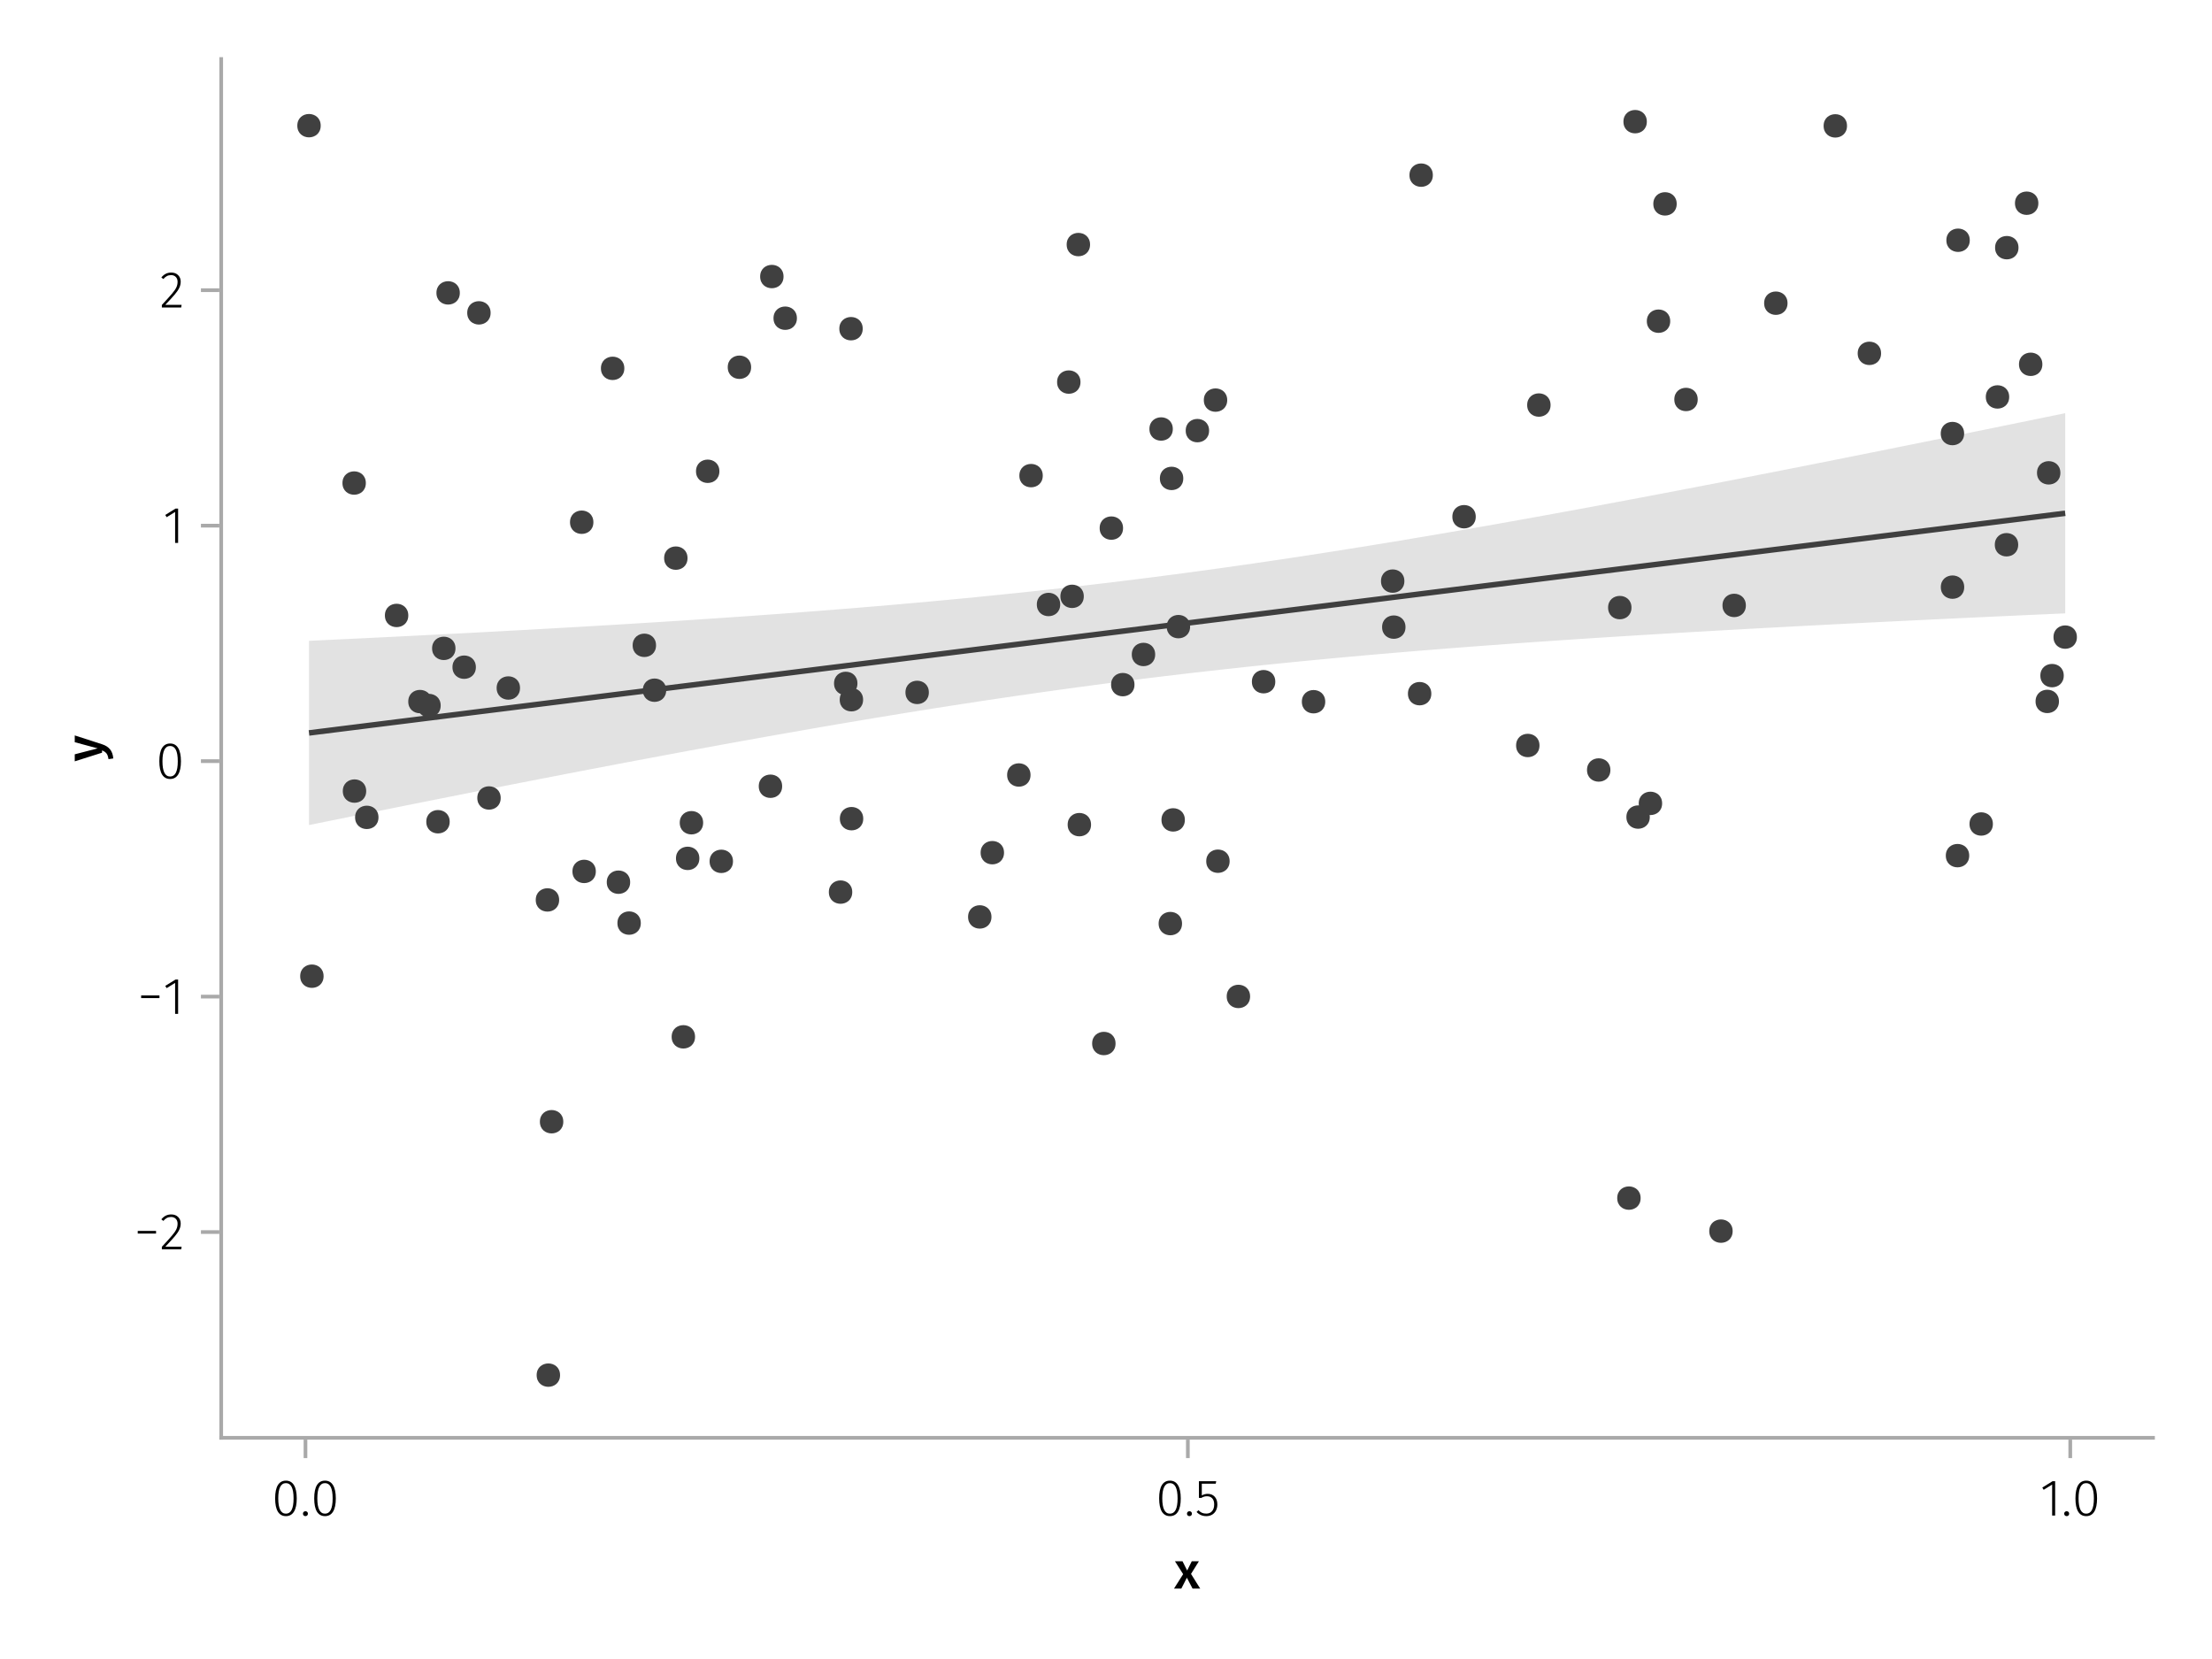<?xml version="1.0" encoding="UTF-8"?>
<svg xmlns="http://www.w3.org/2000/svg" xmlns:xlink="http://www.w3.org/1999/xlink" width="600" height="450" viewBox="0 0 600 450">
<defs>
<g>
<g id="glyph-0-0-a59c3775">
<path d="M 4.562 -3.969 L 7.047 0 L 4.969 0 L 3.438 -2.938 L 1.938 0 L -0.047 0 L 2.422 -3.906 L 0.203 -7.406 L 2.25 -7.406 L 3.516 -4.891 L 4.766 -7.406 L 6.703 -7.406 Z M 4.562 -3.969 "/>
</g>
<g id="glyph-1-0-a59c3775">
<path d="M 3.844 -9.469 C 4.812 -9.469 5.539 -9.055 6.031 -8.234 C 6.531 -7.422 6.781 -6.223 6.781 -4.641 C 6.781 -3.078 6.531 -1.883 6.031 -1.062 C 5.531 -0.25 4.801 0.156 3.844 0.156 C 2.883 0.156 2.156 -0.25 1.656 -1.062 C 1.164 -1.883 0.922 -3.082 0.922 -4.656 C 0.922 -6.238 1.164 -7.438 1.656 -8.25 C 2.156 -9.062 2.883 -9.469 3.844 -9.469 Z M 3.844 -8.797 C 2.457 -8.797 1.766 -7.414 1.766 -4.656 C 1.766 -1.895 2.457 -0.516 3.844 -0.516 C 4.531 -0.516 5.047 -0.848 5.391 -1.516 C 5.742 -2.191 5.922 -3.234 5.922 -4.641 C 5.922 -6.055 5.742 -7.102 5.391 -7.781 C 5.047 -8.457 4.531 -8.797 3.844 -8.797 Z M 3.844 -8.797 "/>
</g>
<g id="glyph-2-0-a59c3775">
<path d="M 1.438 -1.172 C 1.633 -1.172 1.797 -1.109 1.922 -0.984 C 2.047 -0.859 2.109 -0.703 2.109 -0.516 C 2.109 -0.316 2.047 -0.156 1.922 -0.031 C 1.797 0.094 1.633 0.156 1.438 0.156 C 1.25 0.156 1.086 0.094 0.953 -0.031 C 0.828 -0.164 0.766 -0.328 0.766 -0.516 C 0.766 -0.703 0.828 -0.859 0.953 -0.984 C 1.086 -1.109 1.25 -1.172 1.438 -1.172 Z M 1.438 -1.172 "/>
</g>
<g id="glyph-2-1-a59c3775">
<path d="M 4.094 -9.312 L 4.094 0 L 3.281 0 L 3.281 -8.406 L 0.984 -6.984 L 0.609 -7.594 L 3.391 -9.312 Z M 4.094 -9.312 "/>
</g>
<g id="glyph-3-0-a59c3775">
<path d="M 3.844 -9.469 C 4.812 -9.469 5.539 -9.055 6.031 -8.234 C 6.531 -7.422 6.781 -6.223 6.781 -4.641 C 6.781 -3.078 6.531 -1.883 6.031 -1.062 C 5.531 -0.25 4.801 0.156 3.844 0.156 C 2.883 0.156 2.156 -0.25 1.656 -1.062 C 1.164 -1.883 0.922 -3.082 0.922 -4.656 C 0.922 -6.238 1.164 -7.438 1.656 -8.25 C 2.156 -9.062 2.883 -9.469 3.844 -9.469 Z M 3.844 -8.797 C 2.457 -8.797 1.766 -7.414 1.766 -4.656 C 1.766 -1.895 2.457 -0.516 3.844 -0.516 C 4.531 -0.516 5.047 -0.848 5.391 -1.516 C 5.742 -2.191 5.922 -3.234 5.922 -4.641 C 5.922 -6.055 5.742 -7.102 5.391 -7.781 C 5.047 -8.457 4.531 -8.797 3.844 -8.797 Z M 3.844 -8.797 "/>
</g>
<g id="glyph-3-1-a59c3775">
<path d="M 4.094 -9.312 L 4.094 0 L 3.281 0 L 3.281 -8.406 L 0.984 -6.984 L 0.609 -7.594 L 3.391 -9.312 Z M 4.094 -9.312 "/>
</g>
<g id="glyph-4-0-a59c3775">
<path d="M 1.438 -1.172 C 1.633 -1.172 1.797 -1.109 1.922 -0.984 C 2.047 -0.859 2.109 -0.703 2.109 -0.516 C 2.109 -0.316 2.047 -0.156 1.922 -0.031 C 1.797 0.094 1.633 0.156 1.438 0.156 C 1.25 0.156 1.086 0.094 0.953 -0.031 C 0.828 -0.164 0.766 -0.328 0.766 -0.516 C 0.766 -0.703 0.828 -0.859 0.953 -0.984 C 1.086 -1.109 1.25 -1.172 1.438 -1.172 Z M 1.438 -1.172 "/>
</g>
<g id="glyph-4-1-a59c3775">
<path d="M 5.672 -8.641 L 1.891 -8.641 L 1.891 -5.453 C 2.398 -5.742 2.93 -5.891 3.484 -5.891 C 4.285 -5.891 4.922 -5.629 5.391 -5.109 C 5.867 -4.598 6.109 -3.895 6.109 -3 C 6.109 -2.395 5.984 -1.848 5.734 -1.359 C 5.484 -0.879 5.129 -0.504 4.672 -0.234 C 4.223 0.023 3.703 0.156 3.109 0.156 C 2.066 0.156 1.188 -0.219 0.469 -0.969 L 0.984 -1.453 C 1.273 -1.141 1.586 -0.906 1.922 -0.75 C 2.266 -0.602 2.66 -0.531 3.109 -0.531 C 3.773 -0.531 4.297 -0.75 4.672 -1.188 C 5.055 -1.633 5.25 -2.242 5.25 -3.016 C 5.25 -3.754 5.07 -4.305 4.719 -4.672 C 4.375 -5.047 3.898 -5.234 3.297 -5.234 C 3.004 -5.234 2.742 -5.195 2.516 -5.125 C 2.285 -5.062 2.031 -4.945 1.75 -4.781 L 1.109 -4.781 L 1.109 -9.312 L 5.797 -9.312 Z M 5.672 -8.641 "/>
</g>
<g id="glyph-5-0-a59c3775">
<path d="M 1.438 -1.172 C 1.633 -1.172 1.797 -1.109 1.922 -0.984 C 2.047 -0.859 2.109 -0.703 2.109 -0.516 C 2.109 -0.316 2.047 -0.156 1.922 -0.031 C 1.797 0.094 1.633 0.156 1.438 0.156 C 1.25 0.156 1.086 0.094 0.953 -0.031 C 0.828 -0.164 0.766 -0.328 0.766 -0.516 C 0.766 -0.703 0.828 -0.859 0.953 -0.984 C 1.086 -1.109 1.25 -1.172 1.438 -1.172 Z M 1.438 -1.172 "/>
</g>
<g id="glyph-6-0-a59c3775">
<path d="M 0.031 -4.656 C 0.945 -4.363 1.656 -3.91 2.156 -3.297 C 2.664 -2.691 2.961 -1.863 3.047 -0.812 L 1.75 -0.625 C 1.676 -1.113 1.57 -1.504 1.438 -1.797 C 1.301 -2.086 1.117 -2.32 0.891 -2.5 C 0.672 -2.676 0.375 -2.844 0 -3 L 0 -2.375 L -7.406 -0.031 L -7.406 -1.938 L -1.188 -3.547 L -7.406 -5.219 L -7.406 -7.062 Z M 0.031 -4.656 "/>
</g>
<g id="glyph-7-0-a59c3775">
<path d="M 0.969 -4.281 L 0.969 -5 L 5.938 -5 L 5.938 -4.281 Z M 0.969 -4.281 "/>
</g>
<g id="glyph-8-0-a59c3775">
<path d="M 3.156 -9.469 C 3.938 -9.469 4.555 -9.238 5.016 -8.781 C 5.484 -8.32 5.719 -7.734 5.719 -7.016 C 5.719 -6.41 5.586 -5.844 5.328 -5.312 C 5.078 -4.781 4.68 -4.195 4.141 -3.562 C 3.609 -2.926 2.742 -1.977 1.547 -0.719 L 5.969 -0.719 L 5.859 0 L 0.609 0 L 0.609 -0.688 C 1.879 -2.051 2.789 -3.062 3.344 -3.719 C 3.906 -4.375 4.301 -4.941 4.531 -5.422 C 4.758 -5.898 4.875 -6.414 4.875 -6.969 C 4.875 -7.52 4.711 -7.957 4.391 -8.281 C 4.066 -8.613 3.641 -8.781 3.109 -8.781 C 2.68 -8.781 2.301 -8.691 1.969 -8.516 C 1.633 -8.336 1.316 -8.07 1.016 -7.719 L 0.469 -8.141 C 0.832 -8.586 1.234 -8.922 1.672 -9.141 C 2.109 -9.359 2.602 -9.469 3.156 -9.469 Z M 3.156 -9.469 "/>
</g>
<g id="glyph-9-0-a59c3775">
<path d="M 0.969 -4.281 L 0.969 -5 L 5.938 -5 L 5.938 -4.281 Z M 0.969 -4.281 "/>
</g>
<g id="glyph-10-0-a59c3775">
<path d="M 3.844 -9.469 C 4.812 -9.469 5.539 -9.055 6.031 -8.234 C 6.531 -7.422 6.781 -6.223 6.781 -4.641 C 6.781 -3.078 6.531 -1.883 6.031 -1.062 C 5.531 -0.25 4.801 0.156 3.844 0.156 C 2.883 0.156 2.156 -0.25 1.656 -1.062 C 1.164 -1.883 0.922 -3.082 0.922 -4.656 C 0.922 -6.238 1.164 -7.438 1.656 -8.25 C 2.156 -9.062 2.883 -9.469 3.844 -9.469 Z M 3.844 -8.797 C 2.457 -8.797 1.766 -7.414 1.766 -4.656 C 1.766 -1.895 2.457 -0.516 3.844 -0.516 C 4.531 -0.516 5.047 -0.848 5.391 -1.516 C 5.742 -2.191 5.922 -3.234 5.922 -4.641 C 5.922 -6.055 5.742 -7.102 5.391 -7.781 C 5.047 -8.457 4.531 -8.797 3.844 -8.797 Z M 3.844 -8.797 "/>
</g>
<g id="glyph-11-0-a59c3775">
<path d="M 3.156 -9.469 C 3.938 -9.469 4.555 -9.238 5.016 -8.781 C 5.484 -8.32 5.719 -7.734 5.719 -7.016 C 5.719 -6.41 5.586 -5.844 5.328 -5.312 C 5.078 -4.781 4.68 -4.195 4.141 -3.562 C 3.609 -2.926 2.742 -1.977 1.547 -0.719 L 5.969 -0.719 L 5.859 0 L 0.609 0 L 0.609 -0.688 C 1.879 -2.051 2.789 -3.062 3.344 -3.719 C 3.906 -4.375 4.301 -4.941 4.531 -5.422 C 4.758 -5.898 4.875 -6.414 4.875 -6.969 C 4.875 -7.52 4.711 -7.957 4.391 -8.281 C 4.066 -8.613 3.641 -8.781 3.109 -8.781 C 2.68 -8.781 2.301 -8.691 1.969 -8.516 C 1.633 -8.336 1.316 -8.07 1.016 -7.719 L 0.469 -8.141 C 0.832 -8.586 1.234 -8.922 1.672 -9.141 C 2.109 -9.359 2.602 -9.469 3.156 -9.469 Z M 3.156 -9.469 "/>
</g>
</g>
</defs>
<rect x="-60" y="-45" width="720" height="540" fill="rgb(100%, 100%, 100%)" fill-opacity="1"/>
<path fill-rule="nonzero" fill="rgb(100%, 100%, 100%)" fill-opacity="1" d="M 60 390 L 584 390 L 584 16 L 60 16 Z M 60 390 "/>
<g fill="rgb(0%, 0%, 0%)" fill-opacity="1">
<use xlink:href="#glyph-0-0-a59c3775" x="318.5" y="430.89"/>
</g>
<g fill="rgb(0%, 0%, 0%)" fill-opacity="1">
<use xlink:href="#glyph-1-0-a59c3775" x="73.71" y="411.09"/>
</g>
<g fill="rgb(0%, 0%, 0%)" fill-opacity="1">
<use xlink:href="#glyph-2-0-a59c3775" x="81.41" y="411.09"/>
</g>
<g fill="rgb(0%, 0%, 0%)" fill-opacity="1">
<use xlink:href="#glyph-3-0-a59c3775" x="84.308" y="411.09"/>
</g>
<g fill="rgb(0%, 0%, 0%)" fill-opacity="1">
<use xlink:href="#glyph-3-0-a59c3775" x="313.497" y="411.09"/>
</g>
<g fill="rgb(0%, 0%, 0%)" fill-opacity="1">
<use xlink:href="#glyph-4-0-a59c3775" x="321.197" y="411.09"/>
</g>
<g fill="rgb(0%, 0%, 0%)" fill-opacity="1">
<use xlink:href="#glyph-4-1-a59c3775" x="324.095" y="411.09"/>
</g>
<g fill="rgb(0%, 0%, 0%)" fill-opacity="1">
<use xlink:href="#glyph-3-1-a59c3775" x="553.36" y="411.09"/>
</g>
<g fill="rgb(0%, 0%, 0%)" fill-opacity="1">
<use xlink:href="#glyph-5-0-a59c3775" x="559.142" y="411.09"/>
</g>
<g fill="rgb(0%, 0%, 0%)" fill-opacity="1">
<use xlink:href="#glyph-3-0-a59c3775" x="562.04" y="411.09"/>
</g>
<g fill="rgb(0%, 0%, 0%)" fill-opacity="1">
<use xlink:href="#glyph-6-0-a59c3775" x="27.682" y="206.542"/>
</g>
<g fill="rgb(0%, 0%, 0%)" fill-opacity="1">
<use xlink:href="#glyph-7-0-a59c3775" x="36.392" y="338.883"/>
</g>
<g fill="rgb(0%, 0%, 0%)" fill-opacity="1">
<use xlink:href="#glyph-8-0-a59c3775" x="43.294" y="338.883"/>
</g>
<g fill="rgb(0%, 0%, 0%)" fill-opacity="1">
<use xlink:href="#glyph-9-0-a59c3775" x="37.316" y="275.013"/>
</g>
<g fill="rgb(0%, 0%, 0%)" fill-opacity="1">
<use xlink:href="#glyph-2-1-a59c3775" x="44.218" y="275.013"/>
</g>
<g fill="rgb(0%, 0%, 0%)" fill-opacity="1">
<use xlink:href="#glyph-10-0-a59c3775" x="42.3" y="211.142"/>
</g>
<g fill="rgb(0%, 0%, 0%)" fill-opacity="1">
<use xlink:href="#glyph-2-1-a59c3775" x="44.218" y="147.272"/>
</g>
<g fill="rgb(0%, 0%, 0%)" fill-opacity="1">
<use xlink:href="#glyph-11-0-a59c3775" x="43.294" y="83.402"/>
</g>
<path fill="none" stroke-width="1.5" stroke-linecap="butt" stroke-linejoin="miter" stroke="rgb(25.098%, 25.098%, 25.098%)" stroke-opacity="1" stroke-miterlimit="2" d="M 83.816 198.809 L 86.211 198.508 L 88.605 198.211 L 93.395 197.609 L 95.789 197.312 L 98.18 197.012 L 100.574 196.711 L 102.969 196.414 L 107.758 195.812 L 110.148 195.516 L 114.938 194.914 L 117.332 194.617 L 119.727 194.316 L 122.117 194.016 L 124.512 193.719 L 129.301 193.117 L 131.695 192.82 L 134.086 192.52 L 136.48 192.223 L 141.27 191.621 L 143.664 191.324 L 146.055 191.023 L 148.449 190.723 L 150.844 190.426 L 155.633 189.824 L 158.027 189.527 L 160.418 189.227 L 162.812 188.926 L 165.207 188.629 L 169.996 188.027 L 172.387 187.73 L 177.176 187.129 L 179.57 186.832 L 181.965 186.531 L 184.355 186.23 L 186.75 185.934 L 191.539 185.332 L 193.934 185.035 L 196.328 184.734 L 198.719 184.438 L 203.508 183.836 L 205.902 183.539 L 208.297 183.238 L 210.688 182.938 L 213.082 182.641 L 217.871 182.039 L 220.266 181.742 L 222.656 181.441 L 225.051 181.141 L 227.445 180.844 L 232.234 180.242 L 234.625 179.945 L 239.414 179.344 L 241.809 179.047 L 244.203 178.746 L 246.594 178.445 L 248.988 178.148 L 253.777 177.547 L 256.172 177.25 L 258.566 176.949 L 260.957 176.652 L 265.746 176.051 L 268.141 175.754 L 270.535 175.453 L 272.926 175.152 L 275.32 174.855 L 280.109 174.254 L 282.504 173.957 L 284.895 173.656 L 287.289 173.355 L 289.684 173.059 L 294.473 172.457 L 296.867 172.16 L 299.258 171.859 L 301.652 171.559 L 304.047 171.262 L 308.836 170.66 L 311.227 170.363 L 316.016 169.762 L 318.41 169.465 L 320.805 169.164 L 323.195 168.867 L 327.984 168.266 L 330.379 167.969 L 332.773 167.668 L 335.164 167.367 L 337.559 167.07 L 342.348 166.469 L 344.742 166.172 L 347.133 165.871 L 349.527 165.57 L 351.922 165.273 L 356.711 164.672 L 359.105 164.375 L 361.496 164.074 L 363.891 163.773 L 366.285 163.477 L 371.074 162.875 L 373.465 162.578 L 378.254 161.977 L 380.648 161.68 L 383.043 161.379 L 385.434 161.078 L 387.828 160.781 L 390.223 160.48 L 392.617 160.184 L 397.406 159.582 L 399.797 159.285 L 404.586 158.684 L 406.98 158.387 L 409.375 158.086 L 411.766 157.785 L 414.16 157.488 L 418.949 156.887 L 421.344 156.59 L 423.734 156.289 L 426.129 155.988 L 428.523 155.691 L 433.312 155.09 L 435.703 154.793 L 440.492 154.191 L 442.887 153.895 L 445.281 153.594 L 447.672 153.293 L 450.066 152.996 L 452.461 152.695 L 454.855 152.398 L 459.645 151.797 L 462.035 151.5 L 466.824 150.898 L 469.219 150.602 L 471.613 150.301 L 474.004 150 L 476.398 149.703 L 481.188 149.102 L 483.582 148.805 L 485.973 148.504 L 488.367 148.203 L 490.762 147.906 L 495.551 147.305 L 497.945 147.008 L 500.336 146.707 L 502.73 146.406 L 505.125 146.109 L 509.914 145.508 L 512.305 145.211 L 514.699 144.91 L 517.094 144.613 L 521.883 144.012 L 524.273 143.715 L 529.062 143.113 L 531.457 142.816 L 533.852 142.516 L 536.242 142.215 L 538.637 141.918 L 543.426 141.316 L 545.82 141.02 L 548.211 140.719 L 550.605 140.418 L 553 140.121 L 557.789 139.52 L 560.184 139.223 "/>
<path fill-rule="nonzero" fill="rgb(25.098%, 25.098%, 25.098%)" fill-opacity="0.15" d="M 83.816 173.824 L 93.395 173.371 L 95.789 173.254 L 98.18 173.141 L 107.758 172.672 L 110.148 172.551 L 119.727 172.066 L 122.117 171.941 L 124.512 171.82 L 129.301 171.57 L 131.695 171.441 L 134.086 171.312 L 141.27 170.926 L 143.664 170.793 L 146.055 170.66 L 148.449 170.527 L 158.027 169.98 L 160.418 169.84 L 165.207 169.559 L 169.996 169.27 L 172.387 169.121 L 177.176 168.824 L 181.965 168.52 L 184.355 168.367 L 189.145 168.055 L 193.934 167.734 L 196.328 167.57 L 198.719 167.406 L 201.113 167.242 L 203.508 167.074 L 208.297 166.73 L 210.688 166.559 L 213.082 166.383 L 217.871 166.023 L 220.266 165.84 L 222.656 165.652 L 227.445 165.277 L 229.84 165.086 L 232.234 164.891 L 234.625 164.691 L 237.02 164.492 L 241.809 164.086 L 244.203 163.875 L 246.594 163.664 L 248.988 163.453 L 253.777 163.016 L 256.172 162.793 L 258.566 162.566 L 260.957 162.34 L 265.746 161.871 L 268.141 161.633 L 270.535 161.391 L 272.926 161.145 L 275.32 160.898 L 280.109 160.391 L 282.504 160.133 L 284.895 159.871 L 287.289 159.605 L 289.684 159.336 L 292.078 159.062 L 294.473 158.785 L 296.867 158.504 L 299.258 158.223 L 304.047 157.645 L 308.836 157.051 L 311.227 156.75 L 316.016 156.133 L 318.41 155.82 L 320.805 155.504 L 323.195 155.184 L 325.59 154.859 L 330.379 154.203 L 332.773 153.867 L 335.164 153.527 L 337.559 153.188 L 339.953 152.844 L 344.742 152.141 L 347.133 151.785 L 349.527 151.43 L 354.316 150.703 L 359.105 149.961 L 361.496 149.59 L 366.285 148.832 L 368.68 148.445 L 371.074 148.062 L 373.465 147.672 L 375.859 147.281 L 378.254 146.887 L 383.043 146.09 L 385.434 145.688 L 390.223 144.875 L 392.617 144.465 L 397.406 143.637 L 399.797 143.219 L 402.191 142.801 L 406.98 141.957 L 409.375 141.531 L 411.766 141.102 L 416.555 140.242 L 418.949 139.809 L 421.344 139.371 L 423.734 138.934 L 426.129 138.496 L 433.312 137.172 L 435.703 136.723 L 438.098 136.277 L 442.887 135.379 L 445.281 134.926 L 447.672 134.473 L 450.066 134.02 L 457.25 132.648 L 459.645 132.188 L 462.035 131.727 L 466.824 130.805 L 471.613 129.875 L 474.004 129.406 L 483.582 127.531 L 485.973 127.059 L 493.156 125.641 L 497.945 124.688 L 500.336 124.211 L 502.73 123.734 L 507.52 122.773 L 509.914 122.297 L 512.305 121.816 L 514.699 121.332 L 517.094 120.852 L 521.883 119.883 L 524.273 119.402 L 526.668 118.914 L 531.457 117.945 L 533.852 117.457 L 536.242 116.969 L 538.637 116.484 L 541.031 115.996 L 543.426 115.504 L 545.82 115.016 L 548.211 114.527 L 553 113.543 L 555.395 113.055 L 557.789 112.562 L 560.184 112.066 L 560.184 166.375 L 557.789 166.48 L 555.395 166.59 L 553 166.695 L 550.605 166.805 L 548.211 166.91 L 545.82 167.02 L 541.031 167.238 L 538.637 167.352 L 536.242 167.461 L 533.852 167.574 L 531.457 167.684 L 526.668 167.91 L 524.273 168.027 L 521.883 168.141 L 519.488 168.254 L 512.305 168.605 L 509.914 168.723 L 507.52 168.844 L 505.125 168.961 L 500.336 169.203 L 497.945 169.324 L 493.156 169.574 L 490.762 169.695 L 488.367 169.824 L 485.973 169.949 L 483.582 170.078 L 481.188 170.203 L 478.793 170.332 L 476.398 170.465 L 474.004 170.594 L 471.613 170.727 L 469.219 170.859 L 462.035 171.27 L 459.645 171.406 L 452.461 171.828 L 447.672 172.117 L 445.281 172.262 L 438.098 172.707 L 435.703 172.859 L 433.312 173.012 L 428.523 173.324 L 423.734 173.645 L 421.344 173.805 L 416.555 174.133 L 411.766 174.469 L 409.375 174.641 L 402.191 175.168 L 399.797 175.348 L 397.406 175.531 L 392.617 175.898 L 385.434 176.473 L 383.043 176.672 L 378.254 177.07 L 373.465 177.484 L 371.074 177.691 L 366.285 178.121 L 363.891 178.34 L 361.496 178.562 L 359.105 178.785 L 356.711 179.012 L 354.316 179.242 L 351.922 179.477 L 349.527 179.715 L 347.133 179.957 L 344.742 180.199 L 342.348 180.445 L 339.953 180.695 L 337.559 180.949 L 335.164 181.207 L 332.773 181.469 L 327.984 182 L 323.195 182.547 L 320.805 182.824 L 316.016 183.395 L 313.621 183.684 L 311.227 183.977 L 308.836 184.273 L 306.441 184.574 L 304.047 184.879 L 299.258 185.496 L 296.867 185.812 L 292.078 186.453 L 287.289 187.109 L 284.895 187.441 L 282.504 187.781 L 280.109 188.121 L 275.32 188.809 L 272.926 189.16 L 270.535 189.516 L 268.141 189.871 L 265.746 190.23 L 260.957 190.965 L 258.566 191.332 L 253.777 192.082 L 251.383 192.461 L 248.988 192.844 L 246.594 193.23 L 244.203 193.617 L 241.809 194.008 L 237.02 194.797 L 234.625 195.195 L 232.234 195.598 L 229.84 196 L 227.445 196.406 L 222.656 197.227 L 220.266 197.641 L 215.477 198.477 L 210.688 199.32 L 208.297 199.746 L 205.902 200.172 L 201.113 201.031 L 198.719 201.465 L 196.328 201.898 L 189.145 203.211 L 186.75 203.652 L 184.355 204.098 L 181.965 204.543 L 179.57 204.988 L 172.387 206.336 L 169.996 206.789 L 167.602 207.242 L 160.418 208.613 L 158.027 209.07 L 153.238 209.992 L 146.055 211.387 L 143.664 211.852 L 141.27 212.32 L 138.875 212.785 L 136.48 213.258 L 134.086 213.727 L 131.695 214.199 L 129.301 214.668 L 126.906 215.145 L 122.117 216.09 L 119.727 216.566 L 114.938 217.52 L 112.543 218 L 110.148 218.477 L 107.758 218.957 L 102.969 219.918 L 100.574 220.402 L 98.18 220.883 L 95.789 221.367 L 88.605 222.82 L 86.211 223.309 L 83.816 223.793 Z M 83.816 173.824 "/>
<path fill-rule="nonzero" fill="rgb(25.098%, 25.098%, 25.098%)" fill-opacity="1" d="M 152.793 304.266 C 152.793 300.035 146.445 300.035 146.445 304.266 C 146.445 308.496 152.793 308.496 152.793 304.266 Z M 152.793 304.266 "/>
<path fill-rule="nonzero" fill="rgb(25.098%, 25.098%, 25.098%)" fill-opacity="1" d="M 302.59 283.051 C 302.59 278.82 296.242 278.82 296.242 283.051 C 296.242 287.281 302.59 287.281 302.59 283.051 Z M 302.59 283.051 "/>
<path fill-rule="nonzero" fill="rgb(25.098%, 25.098%, 25.098%)" fill-opacity="1" d="M 129.078 180.973 C 129.078 176.742 122.73 176.742 122.73 180.973 C 122.73 185.199 129.078 185.199 129.078 180.973 Z M 129.078 180.973 "/>
<path fill-rule="nonzero" fill="rgb(25.098%, 25.098%, 25.098%)" fill-opacity="1" d="M 544.988 107.668 C 544.988 103.438 538.645 103.438 538.645 107.668 C 538.645 111.895 544.988 111.895 544.988 107.668 Z M 544.988 107.668 "/>
<path fill-rule="nonzero" fill="rgb(25.098%, 25.098%, 25.098%)" fill-opacity="1" d="M 117.082 190.301 C 117.082 186.07 110.738 186.07 110.738 190.301 C 110.738 194.531 117.082 194.531 117.082 190.301 Z M 117.082 190.301 "/>
<path fill-rule="nonzero" fill="rgb(25.098%, 25.098%, 25.098%)" fill-opacity="1" d="M 321.391 222.395 C 321.391 218.164 315.047 218.164 315.047 222.395 C 315.047 226.625 321.391 226.625 321.391 222.395 Z M 321.391 222.395 "/>
<path fill-rule="nonzero" fill="rgb(25.098%, 25.098%, 25.098%)" fill-opacity="1" d="M 186.488 151.391 C 186.488 147.16 180.145 147.16 180.145 151.391 C 180.145 155.621 186.488 155.621 186.488 151.391 Z M 186.488 151.391 "/>
<path fill-rule="nonzero" fill="rgb(25.098%, 25.098%, 25.098%)" fill-opacity="1" d="M 320.961 129.77 C 320.961 125.539 314.617 125.539 314.617 129.77 C 314.617 134 320.961 134 320.961 129.77 Z M 320.961 129.77 "/>
<path fill-rule="nonzero" fill="rgb(25.098%, 25.098%, 25.098%)" fill-opacity="1" d="M 469.977 333.941 C 469.977 329.711 463.633 329.711 463.633 333.941 C 463.633 338.172 469.977 338.172 469.977 333.941 Z M 469.977 333.941 "/>
<path fill-rule="nonzero" fill="rgb(25.098%, 25.098%, 25.098%)" fill-opacity="1" d="M 547.512 67.18 C 547.512 62.949 541.164 62.949 541.164 67.18 C 541.164 71.41 547.512 71.41 547.512 67.18 Z M 547.512 67.18 "/>
<path fill-rule="nonzero" fill="rgb(25.098%, 25.098%, 25.098%)" fill-opacity="1" d="M 203.742 99.613 C 203.742 95.383 197.398 95.383 197.398 99.613 C 197.398 103.844 203.742 103.844 203.742 99.613 Z M 203.742 99.613 "/>
<path fill-rule="nonzero" fill="rgb(25.098%, 25.098%, 25.098%)" fill-opacity="1" d="M 333.535 233.602 C 333.535 229.375 327.188 229.375 327.188 233.602 C 327.188 237.832 333.535 237.832 333.535 233.602 Z M 333.535 233.602 "/>
<path fill-rule="nonzero" fill="rgb(25.098%, 25.098%, 25.098%)" fill-opacity="1" d="M 558.875 128.258 C 558.875 124.027 552.531 124.027 552.531 128.258 C 552.531 132.488 558.875 132.488 558.875 128.258 Z M 558.875 128.258 "/>
<path fill-rule="nonzero" fill="rgb(25.098%, 25.098%, 25.098%)" fill-opacity="1" d="M 388.656 47.508 C 388.656 43.277 382.312 43.277 382.312 47.508 C 382.312 51.738 388.656 51.738 388.656 47.508 Z M 388.656 47.508 "/>
<path fill-rule="nonzero" fill="rgb(25.098%, 25.098%, 25.098%)" fill-opacity="1" d="M 212.531 75.012 C 212.531 70.781 206.188 70.781 206.188 75.012 C 206.188 79.242 212.531 79.242 212.531 75.012 Z M 212.531 75.012 "/>
<path fill-rule="nonzero" fill="rgb(25.098%, 25.098%, 25.098%)" fill-opacity="1" d="M 381.238 170.105 C 381.238 165.875 374.891 165.875 374.891 170.105 C 374.891 174.336 381.238 174.336 381.238 170.105 Z M 381.238 170.105 "/>
<path fill-rule="nonzero" fill="rgb(25.098%, 25.098%, 25.098%)" fill-opacity="1" d="M 339.086 270.281 C 339.086 266.051 332.742 266.051 332.742 270.281 C 332.742 274.512 339.086 274.512 339.086 270.281 Z M 339.086 270.281 "/>
<path fill-rule="nonzero" fill="rgb(25.098%, 25.098%, 25.098%)" fill-opacity="1" d="M 234.008 89.156 C 234.008 84.926 227.664 84.926 227.664 89.156 C 227.664 93.387 234.008 93.387 234.008 89.156 Z M 234.008 89.156 "/>
<path fill-rule="nonzero" fill="rgb(25.098%, 25.098%, 25.098%)" fill-opacity="1" d="M 540.566 223.504 C 540.566 219.277 534.223 219.277 534.223 223.504 C 534.223 227.734 540.566 227.734 540.566 223.504 Z M 540.566 223.504 "/>
<path fill-rule="nonzero" fill="rgb(25.098%, 25.098%, 25.098%)" fill-opacity="1" d="M 189.699 232.832 C 189.699 228.602 183.355 228.602 183.355 232.832 C 183.355 237.062 189.699 237.062 189.699 232.832 Z M 189.699 232.832 "/>
<path fill-rule="nonzero" fill="rgb(25.098%, 25.098%, 25.098%)" fill-opacity="1" d="M 268.934 248.715 C 268.934 244.484 262.59 244.484 262.59 248.715 C 262.59 252.945 268.934 252.945 268.934 248.715 Z M 268.934 248.715 "/>
<path fill-rule="nonzero" fill="rgb(25.098%, 25.098%, 25.098%)" fill-opacity="1" d="M 295.945 223.684 C 295.945 219.453 289.602 219.453 289.602 223.684 C 289.602 227.914 295.945 227.914 295.945 223.684 Z M 295.945 223.684 "/>
<path fill-rule="nonzero" fill="rgb(25.098%, 25.098%, 25.098%)" fill-opacity="1" d="M 133.078 84.863 C 133.078 80.633 126.734 80.633 126.734 84.863 C 126.734 89.094 133.078 89.094 133.078 84.863 Z M 133.078 84.863 "/>
<path fill-rule="nonzero" fill="rgb(25.098%, 25.098%, 25.098%)" fill-opacity="1" d="M 447.504 221.629 C 447.504 217.398 441.156 217.398 441.156 221.629 C 441.156 225.859 447.504 225.859 447.504 221.629 Z M 447.504 221.629 "/>
<path fill-rule="nonzero" fill="rgb(25.098%, 25.098%, 25.098%)" fill-opacity="1" d="M 124.727 79.445 C 124.727 75.215 118.383 75.215 118.383 79.445 C 118.383 83.676 124.727 83.676 124.727 79.445 Z M 124.727 79.445 "/>
<path fill-rule="nonzero" fill="rgb(25.098%, 25.098%, 25.098%)" fill-opacity="1" d="M 332.879 108.527 C 332.879 104.297 326.535 104.297 326.535 108.527 C 326.535 112.754 332.879 112.754 332.879 108.527 Z M 332.879 108.527 "/>
<path fill-rule="nonzero" fill="rgb(25.098%, 25.098%, 25.098%)" fill-opacity="1" d="M 177.949 175.043 C 177.949 170.812 171.605 170.812 171.605 175.043 C 171.605 179.273 177.949 179.273 177.949 175.043 Z M 177.949 175.043 "/>
<path fill-rule="nonzero" fill="rgb(25.098%, 25.098%, 25.098%)" fill-opacity="1" d="M 318.121 116.363 C 318.121 112.133 311.777 112.133 311.777 116.363 C 311.777 120.594 318.121 120.594 318.121 116.363 Z M 318.121 116.363 "/>
<path fill-rule="nonzero" fill="rgb(25.098%, 25.098%, 25.098%)" fill-opacity="1" d="M 198.82 233.637 C 198.82 229.406 192.477 229.406 192.477 233.637 C 192.477 237.867 198.82 237.867 198.82 233.637 Z M 198.82 233.637 "/>
<path fill-rule="nonzero" fill="rgb(25.098%, 25.098%, 25.098%)" fill-opacity="1" d="M 151.914 373 C 151.914 368.77 145.566 368.77 145.566 373 C 145.566 377.23 151.914 377.23 151.914 373 Z M 151.914 373 "/>
<path fill-rule="nonzero" fill="rgb(25.098%, 25.098%, 25.098%)" fill-opacity="1" d="M 102.664 221.707 C 102.664 217.477 96.32 217.477 96.32 221.707 C 96.32 225.938 102.664 225.938 102.664 221.707 Z M 102.664 221.707 "/>
<path fill-rule="nonzero" fill="rgb(25.098%, 25.098%, 25.098%)" fill-opacity="1" d="M 86.992 34.086 C 86.992 29.859 80.645 29.859 80.645 34.086 C 80.645 38.316 86.992 38.316 86.992 34.086 Z M 86.992 34.086 "/>
<path fill-rule="nonzero" fill="rgb(25.098%, 25.098%, 25.098%)" fill-opacity="1" d="M 460.5 108.355 C 460.5 104.129 454.152 104.129 454.152 108.355 C 454.152 112.586 460.5 112.586 460.5 108.355 Z M 460.5 108.355 "/>
<path fill-rule="nonzero" fill="rgb(25.098%, 25.098%, 25.098%)" fill-opacity="1" d="M 558.488 190.258 C 558.488 186.027 552.141 186.027 552.141 190.258 C 552.141 194.488 558.488 194.488 558.488 190.258 Z M 558.488 190.258 "/>
<path fill-rule="nonzero" fill="rgb(25.098%, 25.098%, 25.098%)" fill-opacity="1" d="M 446.699 33 C 446.699 28.77 440.355 28.77 440.355 33 C 440.355 37.23 446.699 37.23 446.699 33 Z M 446.699 33 "/>
<path fill-rule="nonzero" fill="rgb(25.098%, 25.098%, 25.098%)" fill-opacity="1" d="M 532.766 117.602 C 532.766 113.371 526.422 113.371 526.422 117.602 C 526.422 121.832 532.766 121.832 532.766 117.602 Z M 532.766 117.602 "/>
<path fill-rule="nonzero" fill="rgb(25.098%, 25.098%, 25.098%)" fill-opacity="1" d="M 160.957 141.652 C 160.957 137.422 154.613 137.422 154.613 141.652 C 154.613 145.883 160.957 145.883 160.957 141.652 Z M 160.957 141.652 "/>
<path fill-rule="nonzero" fill="rgb(25.098%, 25.098%, 25.098%)" fill-opacity="1" d="M 195.133 127.836 C 195.133 123.605 188.789 123.605 188.789 127.836 C 188.789 132.062 195.133 132.062 195.133 127.836 Z M 195.133 127.836 "/>
<path fill-rule="nonzero" fill="rgb(25.098%, 25.098%, 25.098%)" fill-opacity="1" d="M 251.949 187.812 C 251.949 183.582 245.602 183.582 245.602 187.812 C 245.602 192.043 251.949 192.043 251.949 187.812 Z M 251.949 187.812 "/>
<path fill-rule="nonzero" fill="rgb(25.098%, 25.098%, 25.098%)" fill-opacity="1" d="M 232.578 185.371 C 232.578 181.141 226.23 181.141 226.23 185.371 C 226.23 189.602 232.578 189.602 232.578 185.371 Z M 232.578 185.371 "/>
<path fill-rule="nonzero" fill="rgb(25.098%, 25.098%, 25.098%)" fill-opacity="1" d="M 553.988 98.816 C 553.988 94.586 547.645 94.586 547.645 98.816 C 547.645 103.047 553.988 103.047 553.988 98.816 Z M 553.988 98.816 "/>
<path fill-rule="nonzero" fill="rgb(25.098%, 25.098%, 25.098%)" fill-opacity="1" d="M 453.043 87.121 C 453.043 82.891 446.699 82.891 446.699 87.121 C 446.699 91.352 453.043 91.352 453.043 87.121 Z M 453.043 87.121 "/>
<path fill-rule="nonzero" fill="rgb(25.098%, 25.098%, 25.098%)" fill-opacity="1" d="M 320.625 250.52 C 320.625 246.289 314.277 246.289 314.277 250.52 C 314.277 254.75 320.625 254.75 320.625 250.52 Z M 320.625 250.52 "/>
<path fill-rule="nonzero" fill="rgb(25.098%, 25.098%, 25.098%)" fill-opacity="1" d="M 400.293 140.16 C 400.293 135.93 393.949 135.93 393.949 140.16 C 393.949 144.387 400.293 144.387 400.293 140.16 Z M 400.293 140.16 "/>
<path fill-rule="nonzero" fill="rgb(25.098%, 25.098%, 25.098%)" fill-opacity="1" d="M 110.75 166.938 C 110.75 162.707 104.402 162.707 104.402 166.938 C 104.402 171.168 110.75 171.168 110.75 166.938 Z M 110.75 166.938 "/>
<path fill-rule="nonzero" fill="rgb(25.098%, 25.098%, 25.098%)" fill-opacity="1" d="M 547.43 147.762 C 547.43 143.531 541.086 143.531 541.086 147.762 C 541.086 151.992 547.43 151.992 547.43 147.762 Z M 547.43 147.762 "/>
<path fill-rule="nonzero" fill="rgb(25.098%, 25.098%, 25.098%)" fill-opacity="1" d="M 135.812 216.449 C 135.812 212.223 129.469 212.223 129.469 216.449 C 129.469 220.68 135.812 220.68 135.812 216.449 Z M 135.812 216.449 "/>
<path fill-rule="nonzero" fill="rgb(25.098%, 25.098%, 25.098%)" fill-opacity="1" d="M 473.562 164.219 C 473.562 159.988 467.219 159.988 467.219 164.219 C 467.219 168.449 473.562 168.449 473.562 164.219 Z M 473.562 164.219 "/>
<path fill-rule="nonzero" fill="rgb(25.098%, 25.098%, 25.098%)" fill-opacity="1" d="M 359.469 190.34 C 359.469 186.109 353.125 186.109 353.125 190.34 C 353.125 194.57 359.469 194.57 359.469 190.34 Z M 359.469 190.34 "/>
<path fill-rule="nonzero" fill="rgb(25.098%, 25.098%, 25.098%)" fill-opacity="1" d="M 180.707 187.215 C 180.707 182.988 174.363 182.988 174.363 187.215 C 174.363 191.445 180.707 191.445 180.707 187.215 Z M 180.707 187.215 "/>
<path fill-rule="nonzero" fill="rgb(25.098%, 25.098%, 25.098%)" fill-opacity="1" d="M 484.863 82.238 C 484.863 78.008 478.52 78.008 478.52 82.238 C 478.52 86.469 484.863 86.469 484.863 82.238 Z M 484.863 82.238 "/>
<path fill-rule="nonzero" fill="rgb(25.098%, 25.098%, 25.098%)" fill-opacity="1" d="M 420.59 109.867 C 420.59 105.637 414.242 105.637 414.242 109.867 C 414.242 114.098 420.59 114.098 420.59 109.867 Z M 420.59 109.867 "/>
<path fill-rule="nonzero" fill="rgb(25.098%, 25.098%, 25.098%)" fill-opacity="1" d="M 282.848 129.012 C 282.848 124.781 276.5 124.781 276.5 129.012 C 276.5 133.242 282.848 133.242 282.848 129.012 Z M 282.848 129.012 "/>
<path fill-rule="nonzero" fill="rgb(25.098%, 25.098%, 25.098%)" fill-opacity="1" d="M 287.582 163.969 C 287.582 159.738 281.238 159.738 281.238 163.969 C 281.238 168.199 287.582 168.199 287.582 163.969 Z M 287.582 163.969 "/>
<path fill-rule="nonzero" fill="rgb(25.098%, 25.098%, 25.098%)" fill-opacity="1" d="M 173.816 250.387 C 173.816 246.156 167.473 246.156 167.473 250.387 C 167.473 254.617 173.816 254.617 173.816 250.387 Z M 173.816 250.387 "/>
<path fill-rule="nonzero" fill="rgb(25.098%, 25.098%, 25.098%)" fill-opacity="1" d="M 327.965 116.805 C 327.965 112.574 321.621 112.574 321.621 116.805 C 321.621 121.035 327.965 121.035 327.965 116.805 Z M 327.965 116.805 "/>
<path fill-rule="nonzero" fill="rgb(25.098%, 25.098%, 25.098%)" fill-opacity="1" d="M 279.531 210.215 C 279.531 205.984 273.184 205.984 273.184 210.215 C 273.184 214.445 279.531 214.445 279.531 210.215 Z M 279.531 210.215 "/>
<path fill-rule="nonzero" fill="rgb(25.098%, 25.098%, 25.098%)" fill-opacity="1" d="M 417.582 202.211 C 417.582 197.98 411.238 197.98 411.238 202.211 C 411.238 206.441 417.582 206.441 417.582 202.211 Z M 417.582 202.211 "/>
<path fill-rule="nonzero" fill="rgb(25.098%, 25.098%, 25.098%)" fill-opacity="1" d="M 231.172 241.98 C 231.172 237.75 224.824 237.75 224.824 241.98 C 224.824 246.211 231.172 246.211 231.172 241.98 Z M 231.172 241.98 "/>
<path fill-rule="nonzero" fill="rgb(25.098%, 25.098%, 25.098%)" fill-opacity="1" d="M 345.918 184.91 C 345.918 180.68 339.574 180.68 339.574 184.91 C 339.574 189.141 345.918 189.141 345.918 184.91 Z M 345.918 184.91 "/>
<path fill-rule="nonzero" fill="rgb(25.098%, 25.098%, 25.098%)" fill-opacity="1" d="M 293.078 103.637 C 293.078 99.406 286.734 99.406 286.734 103.637 C 286.734 107.867 293.078 107.867 293.078 103.637 Z M 293.078 103.637 "/>
<path fill-rule="nonzero" fill="rgb(25.098%, 25.098%, 25.098%)" fill-opacity="1" d="M 322.816 169.973 C 322.816 165.742 316.469 165.742 316.469 169.973 C 316.469 174.203 322.816 174.203 322.816 169.973 Z M 322.816 169.973 "/>
<path fill-rule="nonzero" fill="rgb(25.098%, 25.098%, 25.098%)" fill-opacity="1" d="M 151.668 244.105 C 151.668 239.875 145.32 239.875 145.32 244.105 C 145.32 248.332 151.668 248.332 151.668 244.105 Z M 151.668 244.105 "/>
<path fill-rule="nonzero" fill="rgb(25.098%, 25.098%, 25.098%)" fill-opacity="1" d="M 121.977 222.895 C 121.977 218.664 115.629 218.664 115.629 222.895 C 115.629 227.125 121.977 227.125 121.977 222.895 Z M 121.977 222.895 "/>
<path fill-rule="nonzero" fill="rgb(25.098%, 25.098%, 25.098%)" fill-opacity="1" d="M 304.625 143.246 C 304.625 139.016 298.281 139.016 298.281 143.246 C 298.281 147.477 304.625 147.477 304.625 143.246 Z M 304.625 143.246 "/>
<path fill-rule="nonzero" fill="rgb(25.098%, 25.098%, 25.098%)" fill-opacity="1" d="M 563.355 172.812 C 563.355 168.582 557.008 168.582 557.008 172.812 C 557.008 177.043 563.355 177.043 563.355 172.812 Z M 563.355 172.812 "/>
<path fill-rule="nonzero" fill="rgb(25.098%, 25.098%, 25.098%)" fill-opacity="1" d="M 559.789 183.258 C 559.789 179.031 553.441 179.031 553.441 183.258 C 553.441 187.488 559.789 187.488 559.789 183.258 Z M 559.789 183.258 "/>
<path fill-rule="nonzero" fill="rgb(25.098%, 25.098%, 25.098%)" fill-opacity="1" d="M 388.242 188.156 C 388.242 183.926 381.898 183.926 381.898 188.156 C 381.898 192.387 388.242 192.387 388.242 188.156 Z M 388.242 188.156 "/>
<path fill-rule="nonzero" fill="rgb(25.098%, 25.098%, 25.098%)" fill-opacity="1" d="M 141.055 186.621 C 141.055 182.391 134.711 182.391 134.711 186.621 C 134.711 190.852 141.055 190.852 141.055 186.621 Z M 141.055 186.621 "/>
<path fill-rule="nonzero" fill="rgb(25.098%, 25.098%, 25.098%)" fill-opacity="1" d="M 534.297 65.168 C 534.297 60.938 527.949 60.938 527.949 65.168 C 527.949 69.395 534.297 69.395 534.297 65.168 Z M 534.297 65.168 "/>
<path fill-rule="nonzero" fill="rgb(25.098%, 25.098%, 25.098%)" fill-opacity="1" d="M 442.535 164.809 C 442.535 160.578 436.191 160.578 436.191 164.809 C 436.191 169.039 442.535 169.039 442.535 164.809 Z M 442.535 164.809 "/>
<path fill-rule="nonzero" fill="rgb(25.098%, 25.098%, 25.098%)" fill-opacity="1" d="M 272.34 231.285 C 272.34 227.059 265.992 227.059 265.992 231.285 C 265.992 235.516 272.34 235.516 272.34 231.285 Z M 272.34 231.285 "/>
<path fill-rule="nonzero" fill="rgb(25.098%, 25.098%, 25.098%)" fill-opacity="1" d="M 450.848 217.914 C 450.848 213.684 444.504 213.684 444.504 217.914 C 444.504 222.145 450.848 222.145 450.848 217.914 Z M 450.848 217.914 "/>
<path fill-rule="nonzero" fill="rgb(25.098%, 25.098%, 25.098%)" fill-opacity="1" d="M 234.152 222.062 C 234.152 217.832 227.809 217.832 227.809 222.062 C 227.809 226.293 234.152 226.293 234.152 222.062 Z M 234.152 222.062 "/>
<path fill-rule="nonzero" fill="rgb(25.098%, 25.098%, 25.098%)" fill-opacity="1" d="M 170.93 239.293 C 170.93 235.062 164.586 235.062 164.586 239.293 C 164.586 243.523 170.93 243.523 170.93 239.293 Z M 170.93 239.293 "/>
<path fill-rule="nonzero" fill="rgb(25.098%, 25.098%, 25.098%)" fill-opacity="1" d="M 234.113 189.797 C 234.113 185.566 227.77 185.566 227.77 189.797 C 227.77 194.027 234.113 194.027 234.113 189.797 Z M 234.113 189.797 "/>
<path fill-rule="nonzero" fill="rgb(25.098%, 25.098%, 25.098%)" fill-opacity="1" d="M 216.16 86.312 C 216.16 82.082 209.812 82.082 209.812 86.312 C 209.812 90.539 216.16 90.539 216.16 86.312 Z M 216.16 86.312 "/>
<path fill-rule="nonzero" fill="rgb(25.098%, 25.098%, 25.098%)" fill-opacity="1" d="M 99.234 131.023 C 99.234 126.793 92.891 126.793 92.891 131.023 C 92.891 135.254 99.234 135.254 99.234 131.023 Z M 99.234 131.023 "/>
<path fill-rule="nonzero" fill="rgb(25.098%, 25.098%, 25.098%)" fill-opacity="1" d="M 500.996 34.145 C 500.996 29.914 494.652 29.914 494.652 34.145 C 494.652 38.375 500.996 38.375 500.996 34.145 Z M 500.996 34.145 "/>
<path fill-rule="nonzero" fill="rgb(25.098%, 25.098%, 25.098%)" fill-opacity="1" d="M 454.801 55.301 C 454.801 51.07 448.457 51.07 448.457 55.301 C 448.457 59.531 454.801 59.531 454.801 55.301 Z M 454.801 55.301 "/>
<path fill-rule="nonzero" fill="rgb(25.098%, 25.098%, 25.098%)" fill-opacity="1" d="M 119.535 191.375 C 119.535 187.145 113.188 187.145 113.188 191.375 C 113.188 195.605 119.535 195.605 119.535 191.375 Z M 119.535 191.375 "/>
<path fill-rule="nonzero" fill="rgb(25.098%, 25.098%, 25.098%)" fill-opacity="1" d="M 169.348 99.914 C 169.348 95.684 163 95.684 163 99.914 C 163 104.145 169.348 104.145 169.348 99.914 Z M 169.348 99.914 "/>
<path fill-rule="nonzero" fill="rgb(25.098%, 25.098%, 25.098%)" fill-opacity="1" d="M 87.773 264.789 C 87.773 260.559 81.426 260.559 81.426 264.789 C 81.426 269.02 87.773 269.02 87.773 264.789 Z M 87.773 264.789 "/>
<path fill-rule="nonzero" fill="rgb(25.098%, 25.098%, 25.098%)" fill-opacity="1" d="M 123.547 175.867 C 123.547 171.641 117.203 171.641 117.203 175.867 C 117.203 180.098 123.547 180.098 123.547 175.867 Z M 123.547 175.867 "/>
<path fill-rule="nonzero" fill="rgb(25.098%, 25.098%, 25.098%)" fill-opacity="1" d="M 295.676 66.34 C 295.676 62.109 289.332 62.109 289.332 66.34 C 289.332 70.57 295.676 70.57 295.676 66.34 Z M 295.676 66.34 "/>
<path fill-rule="nonzero" fill="rgb(25.098%, 25.098%, 25.098%)" fill-opacity="1" d="M 380.934 157.621 C 380.934 153.395 374.59 153.395 374.59 157.621 C 374.59 161.852 380.934 161.852 380.934 157.621 Z M 380.934 157.621 "/>
<path fill-rule="nonzero" fill="rgb(25.098%, 25.098%, 25.098%)" fill-opacity="1" d="M 307.727 185.703 C 307.727 181.477 301.379 181.477 301.379 185.703 C 301.379 189.934 307.727 189.934 307.727 185.703 Z M 307.727 185.703 "/>
<path fill-rule="nonzero" fill="rgb(25.098%, 25.098%, 25.098%)" fill-opacity="1" d="M 436.816 208.859 C 436.816 204.629 430.473 204.629 430.473 208.859 C 430.473 213.086 436.816 213.086 436.816 208.859 Z M 436.816 208.859 "/>
<path fill-rule="nonzero" fill="rgb(25.098%, 25.098%, 25.098%)" fill-opacity="1" d="M 445.016 324.984 C 445.016 320.754 438.668 320.754 438.668 324.984 C 438.668 329.215 445.016 329.215 445.016 324.984 Z M 445.016 324.984 "/>
<path fill-rule="nonzero" fill="rgb(25.098%, 25.098%, 25.098%)" fill-opacity="1" d="M 293.977 161.754 C 293.977 157.527 287.633 157.527 287.633 161.754 C 287.633 165.984 293.977 165.984 293.977 161.754 Z M 293.977 161.754 "/>
<path fill-rule="nonzero" fill="rgb(25.098%, 25.098%, 25.098%)" fill-opacity="1" d="M 99.328 214.578 C 99.328 210.348 92.984 210.348 92.984 214.578 C 92.984 218.809 99.328 218.809 99.328 214.578 Z M 99.328 214.578 "/>
<path fill-rule="nonzero" fill="rgb(25.098%, 25.098%, 25.098%)" fill-opacity="1" d="M 534.145 232.09 C 534.145 227.859 527.797 227.859 527.797 232.09 C 527.797 236.32 534.145 236.32 534.145 232.09 Z M 534.145 232.09 "/>
<path fill-rule="nonzero" fill="rgb(25.098%, 25.098%, 25.098%)" fill-opacity="1" d="M 190.723 223.164 C 190.723 218.934 184.379 218.934 184.379 223.164 C 184.379 227.395 190.723 227.395 190.723 223.164 Z M 190.723 223.164 "/>
<path fill-rule="nonzero" fill="rgb(25.098%, 25.098%, 25.098%)" fill-opacity="1" d="M 188.531 281.238 C 188.531 277.008 182.184 277.008 182.184 281.238 C 182.184 285.469 188.531 285.469 188.531 281.238 Z M 188.531 281.238 "/>
<path fill-rule="nonzero" fill="rgb(25.098%, 25.098%, 25.098%)" fill-opacity="1" d="M 552.898 55.121 C 552.898 50.891 546.555 50.891 546.555 55.121 C 546.555 59.348 552.898 59.348 552.898 55.121 Z M 552.898 55.121 "/>
<path fill-rule="nonzero" fill="rgb(25.098%, 25.098%, 25.098%)" fill-opacity="1" d="M 313.34 177.523 C 313.34 173.293 306.996 173.293 306.996 177.523 C 306.996 181.754 313.34 181.754 313.34 177.523 Z M 313.34 177.523 "/>
<path fill-rule="nonzero" fill="rgb(25.098%, 25.098%, 25.098%)" fill-opacity="1" d="M 532.789 159.262 C 532.789 155.031 526.441 155.031 526.441 159.262 C 526.441 163.488 532.789 163.488 532.789 159.262 Z M 532.789 159.262 "/>
<path fill-rule="nonzero" fill="rgb(25.098%, 25.098%, 25.098%)" fill-opacity="1" d="M 161.617 236.371 C 161.617 232.141 155.273 232.141 155.273 236.371 C 155.273 240.602 161.617 240.602 161.617 236.371 Z M 161.617 236.371 "/>
<path fill-rule="nonzero" fill="rgb(25.098%, 25.098%, 25.098%)" fill-opacity="1" d="M 212.156 213.266 C 212.156 209.039 205.812 209.039 205.812 213.266 C 205.812 217.496 212.156 217.496 212.156 213.266 Z M 212.156 213.266 "/>
<path fill-rule="nonzero" fill="rgb(25.098%, 25.098%, 25.098%)" fill-opacity="1" d="M 510.238 95.844 C 510.238 91.617 503.895 91.617 503.895 95.844 C 503.895 100.074 510.238 100.074 510.238 95.844 Z M 510.238 95.844 "/>
<path fill="none" stroke-width="1" stroke-linecap="butt" stroke-linejoin="miter" stroke="rgb(66.275%, 66.275%, 66.275%)" stroke-opacity="1" stroke-miterlimit="1.155" d="M 82.859 390.5 L 82.859 395.5 "/>
<path fill="none" stroke-width="1" stroke-linecap="butt" stroke-linejoin="miter" stroke="rgb(66.275%, 66.275%, 66.275%)" stroke-opacity="1" stroke-miterlimit="1.155" d="M 322.203 390.5 L 322.203 395.5 "/>
<path fill="none" stroke-width="1" stroke-linecap="butt" stroke-linejoin="miter" stroke="rgb(66.275%, 66.275%, 66.275%)" stroke-opacity="1" stroke-miterlimit="1.155" d="M 561.551 390.5 L 561.551 395.5 "/>
<path fill="none" stroke-width="1" stroke-linecap="butt" stroke-linejoin="miter" stroke="rgb(66.275%, 66.275%, 66.275%)" stroke-opacity="1" stroke-miterlimit="1.155" d="M 59.5 334.191 L 54.5 334.191 "/>
<path fill="none" stroke-width="1" stroke-linecap="butt" stroke-linejoin="miter" stroke="rgb(66.275%, 66.275%, 66.275%)" stroke-opacity="1" stroke-miterlimit="1.155" d="M 59.5 270.324 L 54.5 270.324 "/>
<path fill="none" stroke-width="1" stroke-linecap="butt" stroke-linejoin="miter" stroke="rgb(66.275%, 66.275%, 66.275%)" stroke-opacity="1" stroke-miterlimit="1.155" d="M 59.5 206.453 L 54.5 206.453 "/>
<path fill="none" stroke-width="1" stroke-linecap="butt" stroke-linejoin="miter" stroke="rgb(66.275%, 66.275%, 66.275%)" stroke-opacity="1" stroke-miterlimit="1.155" d="M 59.5 142.582 L 54.5 142.582 "/>
<path fill="none" stroke-width="1" stroke-linecap="butt" stroke-linejoin="miter" stroke="rgb(66.275%, 66.275%, 66.275%)" stroke-opacity="1" stroke-miterlimit="1.155" d="M 59.5 78.711 L 54.5 78.711 "/>
<path fill="none" stroke-width="1" stroke-linecap="butt" stroke-linejoin="miter" stroke="rgb(66.275%, 66.275%, 66.275%)" stroke-opacity="1" stroke-miterlimit="1.155" d="M 59.5 390 L 584.5 390 "/>
<path fill="none" stroke-width="1" stroke-linecap="butt" stroke-linejoin="miter" stroke="rgb(66.275%, 66.275%, 66.275%)" stroke-opacity="1" stroke-miterlimit="1.155" d="M 60 390.5 L 60 15.5 "/>
</svg>
